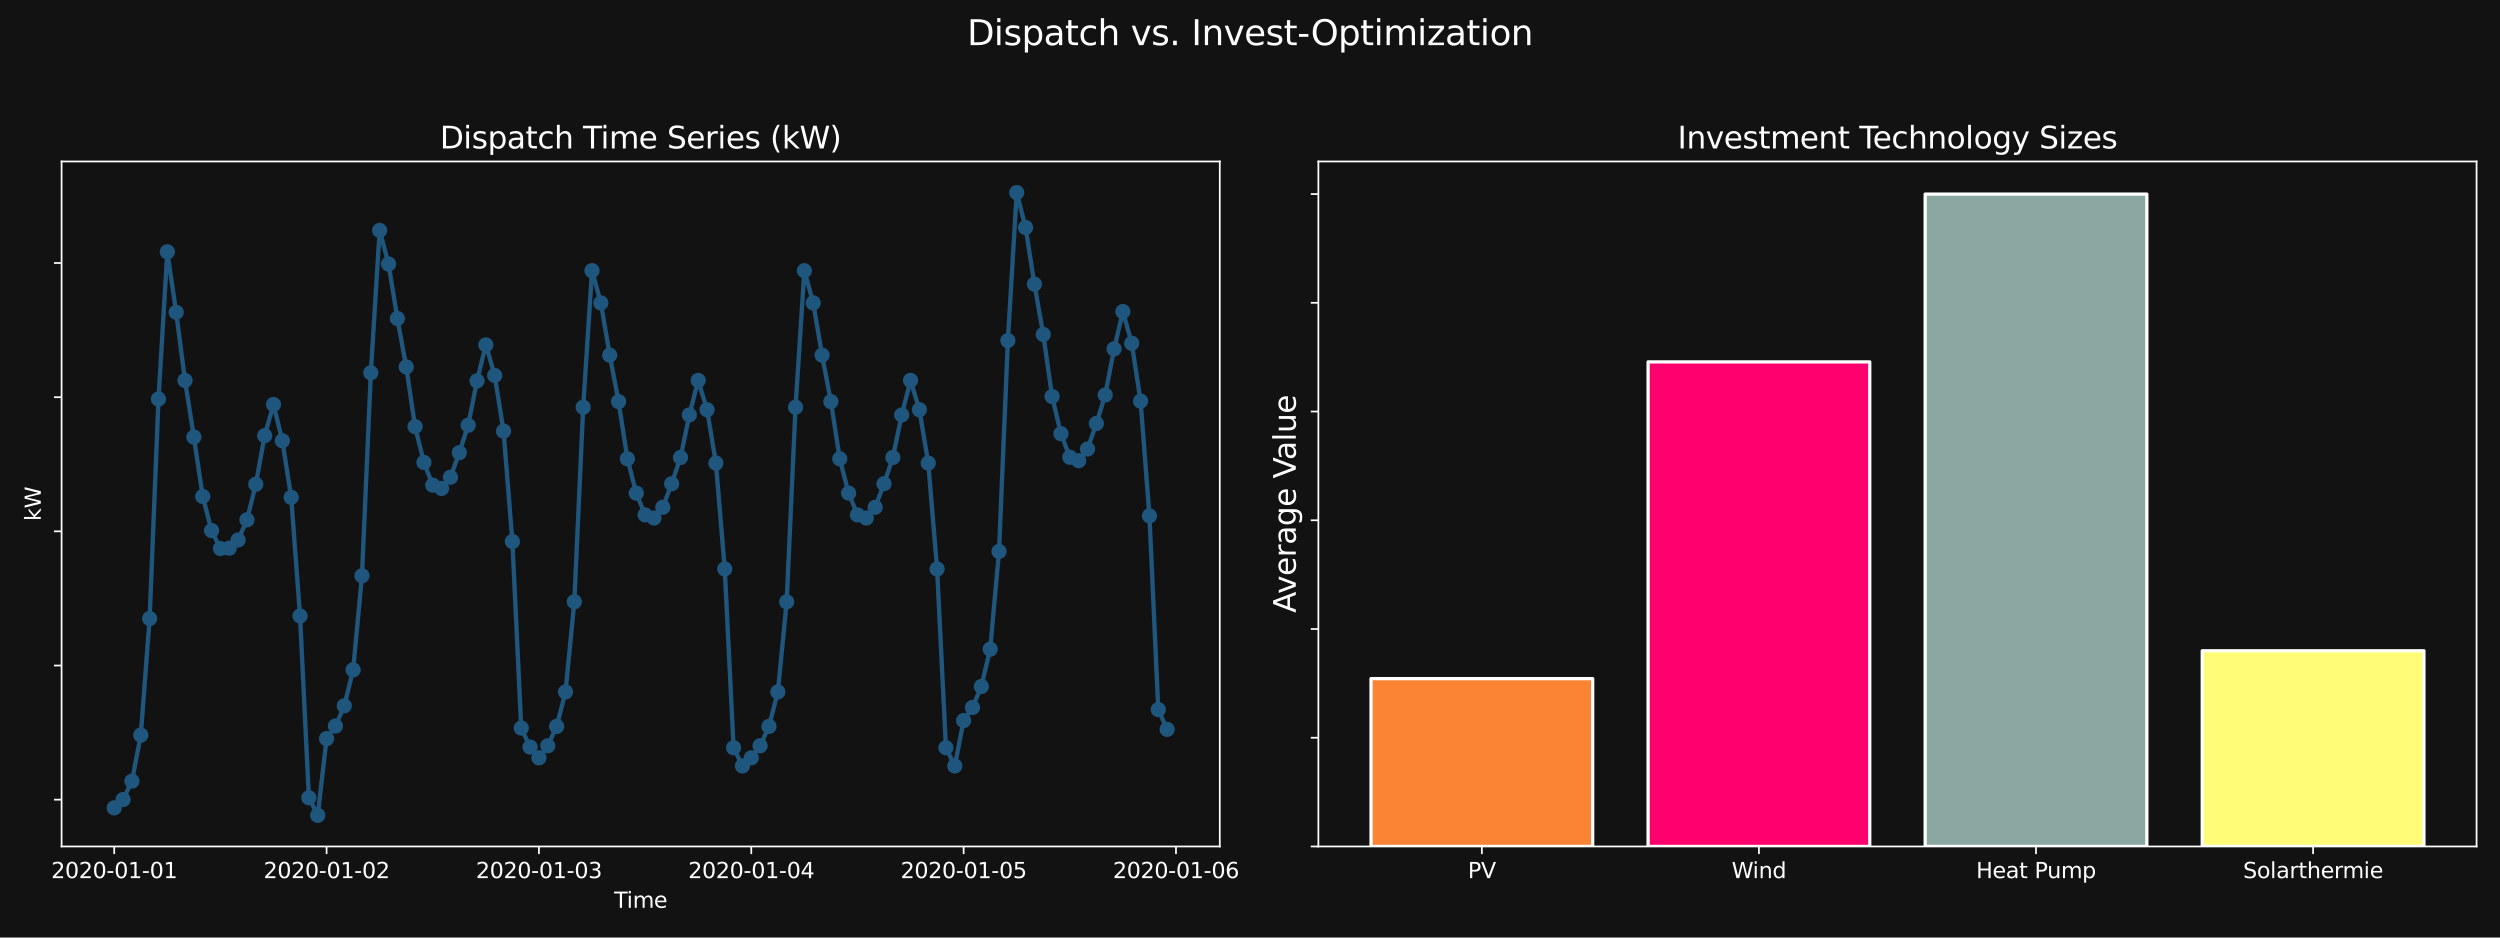 <?xml version="1.0" encoding="utf-8" standalone="no"?>
<!DOCTYPE svg PUBLIC "-//W3C//DTD SVG 1.1//EN"
  "http://www.w3.org/Graphics/SVG/1.1/DTD/svg11.dtd">
<svg xmlns:xlink="http://www.w3.org/1999/xlink" width="1152pt" height="432pt" viewBox="0 0 1152 432" xmlns="http://www.w3.org/2000/svg" version="1.1">
 <defs>
  <style type="text/css">*{stroke-linejoin: round; stroke-linecap: butt}</style>
 </defs>
 <g id="figure_1">
  <g id="patch_1">
   <path d="M 0 432 
L 1152 432 
L 1152 0 
L 0 0 
z
" style="fill: #121212"/>
  </g>
  <g id="axes_1">
   <g id="patch_2">
    <path d="M 28.38 390.04 
L 562.073 390.04 
L 562.073 74.4 
L 28.38 74.4 
z
" style="fill: #121212"/>
   </g>
   <g id="matplotlib.axis_1">
    <g id="xtick_1">
     <g id="line2d_1">
      <defs>
       <path id="m981cdabe16" d="M 0 0 
L 0 3.5 
" style="stroke: #ffffff; stroke-width: 0.8"/>
      </defs>
      <g>
       <use xlink:href="#m981cdabe16" x="52.639" y="390.04" style="fill: #ffffff; stroke: #ffffff; stroke-width: 0.8"/>
      </g>
     </g>
     <g id="text_1">
      <!-- 2020-01-01 -->
      <g style="fill: #ffffff" transform="translate(23.581 404.638) scale(0.1 -0.1)">
       <defs>
        <path id="DejaVuSans-32" d="M 1228 531 
L 3431 531 
L 3431 0 
L 469 0 
L 469 531 
Q 828 903 1448 1529 
Q 2069 2156 2228 2338 
Q 2531 2678 2651 2914 
Q 2772 3150 2772 3378 
Q 2772 3750 2511 3984 
Q 2250 4219 1831 4219 
Q 1534 4219 1204 4116 
Q 875 4013 500 3803 
L 500 4441 
Q 881 4594 1212 4672 
Q 1544 4750 1819 4750 
Q 2544 4750 2975 4387 
Q 3406 4025 3406 3419 
Q 3406 3131 3298 2873 
Q 3191 2616 2906 2266 
Q 2828 2175 2409 1742 
Q 1991 1309 1228 531 
z
" transform="scale(0.016)"/>
        <path id="DejaVuSans-30" d="M 2034 4250 
Q 1547 4250 1301 3770 
Q 1056 3291 1056 2328 
Q 1056 1369 1301 889 
Q 1547 409 2034 409 
Q 2525 409 2770 889 
Q 3016 1369 3016 2328 
Q 3016 3291 2770 3770 
Q 2525 4250 2034 4250 
z
M 2034 4750 
Q 2819 4750 3233 4129 
Q 3647 3509 3647 2328 
Q 3647 1150 3233 529 
Q 2819 -91 2034 -91 
Q 1250 -91 836 529 
Q 422 1150 422 2328 
Q 422 3509 836 4129 
Q 1250 4750 2034 4750 
z
" transform="scale(0.016)"/>
        <path id="DejaVuSans-2d" d="M 313 2009 
L 1997 2009 
L 1997 1497 
L 313 1497 
L 313 2009 
z
" transform="scale(0.016)"/>
        <path id="DejaVuSans-31" d="M 794 531 
L 1825 531 
L 1825 4091 
L 703 3866 
L 703 4441 
L 1819 4666 
L 2450 4666 
L 2450 531 
L 3481 531 
L 3481 0 
L 794 0 
L 794 531 
z
" transform="scale(0.016)"/>
       </defs>
       <use xlink:href="#DejaVuSans-32"/>
       <use xlink:href="#DejaVuSans-30" x="63.623"/>
       <use xlink:href="#DejaVuSans-32" x="127.246"/>
       <use xlink:href="#DejaVuSans-30" x="190.869"/>
       <use xlink:href="#DejaVuSans-2d" x="254.492"/>
       <use xlink:href="#DejaVuSans-30" x="290.576"/>
       <use xlink:href="#DejaVuSans-31" x="354.199"/>
       <use xlink:href="#DejaVuSans-2d" x="417.822"/>
       <use xlink:href="#DejaVuSans-30" x="453.906"/>
       <use xlink:href="#DejaVuSans-31" x="517.529"/>
      </g>
     </g>
    </g>
    <g id="xtick_2">
     <g id="line2d_2">
      <g>
       <use xlink:href="#m981cdabe16" x="150.489" y="390.04" style="fill: #ffffff; stroke: #ffffff; stroke-width: 0.8"/>
      </g>
     </g>
     <g id="text_2">
      <!-- 2020-01-02 -->
      <g style="fill: #ffffff" transform="translate(121.431 404.638) scale(0.1 -0.1)">
       <use xlink:href="#DejaVuSans-32"/>
       <use xlink:href="#DejaVuSans-30" x="63.623"/>
       <use xlink:href="#DejaVuSans-32" x="127.246"/>
       <use xlink:href="#DejaVuSans-30" x="190.869"/>
       <use xlink:href="#DejaVuSans-2d" x="254.492"/>
       <use xlink:href="#DejaVuSans-30" x="290.576"/>
       <use xlink:href="#DejaVuSans-31" x="354.199"/>
       <use xlink:href="#DejaVuSans-2d" x="417.822"/>
       <use xlink:href="#DejaVuSans-30" x="453.906"/>
       <use xlink:href="#DejaVuSans-32" x="517.529"/>
      </g>
     </g>
    </g>
    <g id="xtick_3">
     <g id="line2d_3">
      <g>
       <use xlink:href="#m981cdabe16" x="248.34" y="390.04" style="fill: #ffffff; stroke: #ffffff; stroke-width: 0.8"/>
      </g>
     </g>
     <g id="text_3">
      <!-- 2020-01-03 -->
      <g style="fill: #ffffff" transform="translate(219.282 404.638) scale(0.1 -0.1)">
       <defs>
        <path id="DejaVuSans-33" d="M 2597 2516 
Q 3050 2419 3304 2112 
Q 3559 1806 3559 1356 
Q 3559 666 3084 287 
Q 2609 -91 1734 -91 
Q 1441 -91 1130 -33 
Q 819 25 488 141 
L 488 750 
Q 750 597 1062 519 
Q 1375 441 1716 441 
Q 2309 441 2620 675 
Q 2931 909 2931 1356 
Q 2931 1769 2642 2001 
Q 2353 2234 1838 2234 
L 1294 2234 
L 1294 2753 
L 1863 2753 
Q 2328 2753 2575 2939 
Q 2822 3125 2822 3475 
Q 2822 3834 2567 4026 
Q 2313 4219 1838 4219 
Q 1578 4219 1281 4162 
Q 984 4106 628 3988 
L 628 4550 
Q 988 4650 1302 4700 
Q 1616 4750 1894 4750 
Q 2613 4750 3031 4423 
Q 3450 4097 3450 3541 
Q 3450 3153 3228 2886 
Q 3006 2619 2597 2516 
z
" transform="scale(0.016)"/>
       </defs>
       <use xlink:href="#DejaVuSans-32"/>
       <use xlink:href="#DejaVuSans-30" x="63.623"/>
       <use xlink:href="#DejaVuSans-32" x="127.246"/>
       <use xlink:href="#DejaVuSans-30" x="190.869"/>
       <use xlink:href="#DejaVuSans-2d" x="254.492"/>
       <use xlink:href="#DejaVuSans-30" x="290.576"/>
       <use xlink:href="#DejaVuSans-31" x="354.199"/>
       <use xlink:href="#DejaVuSans-2d" x="417.822"/>
       <use xlink:href="#DejaVuSans-30" x="453.906"/>
       <use xlink:href="#DejaVuSans-33" x="517.529"/>
      </g>
     </g>
    </g>
    <g id="xtick_4">
     <g id="line2d_4">
      <g>
       <use xlink:href="#m981cdabe16" x="346.19" y="390.04" style="fill: #ffffff; stroke: #ffffff; stroke-width: 0.8"/>
      </g>
     </g>
     <g id="text_4">
      <!-- 2020-01-04 -->
      <g style="fill: #ffffff" transform="translate(317.133 404.638) scale(0.1 -0.1)">
       <defs>
        <path id="DejaVuSans-34" d="M 2419 4116 
L 825 1625 
L 2419 1625 
L 2419 4116 
z
M 2253 4666 
L 3047 4666 
L 3047 1625 
L 3713 1625 
L 3713 1100 
L 3047 1100 
L 3047 0 
L 2419 0 
L 2419 1100 
L 313 1100 
L 313 1709 
L 2253 4666 
z
" transform="scale(0.016)"/>
       </defs>
       <use xlink:href="#DejaVuSans-32"/>
       <use xlink:href="#DejaVuSans-30" x="63.623"/>
       <use xlink:href="#DejaVuSans-32" x="127.246"/>
       <use xlink:href="#DejaVuSans-30" x="190.869"/>
       <use xlink:href="#DejaVuSans-2d" x="254.492"/>
       <use xlink:href="#DejaVuSans-30" x="290.576"/>
       <use xlink:href="#DejaVuSans-31" x="354.199"/>
       <use xlink:href="#DejaVuSans-2d" x="417.822"/>
       <use xlink:href="#DejaVuSans-30" x="453.906"/>
       <use xlink:href="#DejaVuSans-34" x="517.529"/>
      </g>
     </g>
    </g>
    <g id="xtick_5">
     <g id="line2d_5">
      <g>
       <use xlink:href="#m981cdabe16" x="444.041" y="390.04" style="fill: #ffffff; stroke: #ffffff; stroke-width: 0.8"/>
      </g>
     </g>
     <g id="text_5">
      <!-- 2020-01-05 -->
      <g style="fill: #ffffff" transform="translate(414.983 404.638) scale(0.1 -0.1)">
       <defs>
        <path id="DejaVuSans-35" d="M 691 4666 
L 3169 4666 
L 3169 4134 
L 1269 4134 
L 1269 2991 
Q 1406 3038 1543 3061 
Q 1681 3084 1819 3084 
Q 2600 3084 3056 2656 
Q 3513 2228 3513 1497 
Q 3513 744 3044 326 
Q 2575 -91 1722 -91 
Q 1428 -91 1123 -41 
Q 819 9 494 109 
L 494 744 
Q 775 591 1075 516 
Q 1375 441 1709 441 
Q 2250 441 2565 725 
Q 2881 1009 2881 1497 
Q 2881 1984 2565 2268 
Q 2250 2553 1709 2553 
Q 1456 2553 1204 2497 
Q 953 2441 691 2322 
L 691 4666 
z
" transform="scale(0.016)"/>
       </defs>
       <use xlink:href="#DejaVuSans-32"/>
       <use xlink:href="#DejaVuSans-30" x="63.623"/>
       <use xlink:href="#DejaVuSans-32" x="127.246"/>
       <use xlink:href="#DejaVuSans-30" x="190.869"/>
       <use xlink:href="#DejaVuSans-2d" x="254.492"/>
       <use xlink:href="#DejaVuSans-30" x="290.576"/>
       <use xlink:href="#DejaVuSans-31" x="354.199"/>
       <use xlink:href="#DejaVuSans-2d" x="417.822"/>
       <use xlink:href="#DejaVuSans-30" x="453.906"/>
       <use xlink:href="#DejaVuSans-35" x="517.529"/>
      </g>
     </g>
    </g>
    <g id="xtick_6">
     <g id="line2d_6">
      <g>
       <use xlink:href="#m981cdabe16" x="541.891" y="390.04" style="fill: #ffffff; stroke: #ffffff; stroke-width: 0.8"/>
      </g>
     </g>
     <g id="text_6">
      <!-- 2020-01-06 -->
      <g style="fill: #ffffff" transform="translate(512.834 404.638) scale(0.1 -0.1)">
       <defs>
        <path id="DejaVuSans-36" d="M 2113 2584 
Q 1688 2584 1439 2293 
Q 1191 2003 1191 1497 
Q 1191 994 1439 701 
Q 1688 409 2113 409 
Q 2538 409 2786 701 
Q 3034 994 3034 1497 
Q 3034 2003 2786 2293 
Q 2538 2584 2113 2584 
z
M 3366 4563 
L 3366 3988 
Q 3128 4100 2886 4159 
Q 2644 4219 2406 4219 
Q 1781 4219 1451 3797 
Q 1122 3375 1075 2522 
Q 1259 2794 1537 2939 
Q 1816 3084 2150 3084 
Q 2853 3084 3261 2657 
Q 3669 2231 3669 1497 
Q 3669 778 3244 343 
Q 2819 -91 2113 -91 
Q 1303 -91 875 529 
Q 447 1150 447 2328 
Q 447 3434 972 4092 
Q 1497 4750 2381 4750 
Q 2619 4750 2861 4703 
Q 3103 4656 3366 4563 
z
" transform="scale(0.016)"/>
       </defs>
       <use xlink:href="#DejaVuSans-32"/>
       <use xlink:href="#DejaVuSans-30" x="63.623"/>
       <use xlink:href="#DejaVuSans-32" x="127.246"/>
       <use xlink:href="#DejaVuSans-30" x="190.869"/>
       <use xlink:href="#DejaVuSans-2d" x="254.492"/>
       <use xlink:href="#DejaVuSans-30" x="290.576"/>
       <use xlink:href="#DejaVuSans-31" x="354.199"/>
       <use xlink:href="#DejaVuSans-2d" x="417.822"/>
       <use xlink:href="#DejaVuSans-30" x="453.906"/>
       <use xlink:href="#DejaVuSans-36" x="517.529"/>
      </g>
     </g>
    </g>
    <g id="text_7">
     <!-- Time -->
     <g style="fill: #ffffff" transform="translate(282.993 418.317) scale(0.1 -0.1)">
      <defs>
       <path id="DejaVuSans-54" d="M -19 4666 
L 3928 4666 
L 3928 4134 
L 2272 4134 
L 2272 0 
L 1638 0 
L 1638 4134 
L -19 4134 
L -19 4666 
z
" transform="scale(0.016)"/>
       <path id="DejaVuSans-69" d="M 603 3500 
L 1178 3500 
L 1178 0 
L 603 0 
L 603 3500 
z
M 603 4863 
L 1178 4863 
L 1178 4134 
L 603 4134 
L 603 4863 
z
" transform="scale(0.016)"/>
       <path id="DejaVuSans-6d" d="M 3328 2828 
Q 3544 3216 3844 3400 
Q 4144 3584 4550 3584 
Q 5097 3584 5394 3201 
Q 5691 2819 5691 2113 
L 5691 0 
L 5113 0 
L 5113 2094 
Q 5113 2597 4934 2840 
Q 4756 3084 4391 3084 
Q 3944 3084 3684 2787 
Q 3425 2491 3425 1978 
L 3425 0 
L 2847 0 
L 2847 2094 
Q 2847 2600 2669 2842 
Q 2491 3084 2119 3084 
Q 1678 3084 1418 2786 
Q 1159 2488 1159 1978 
L 1159 0 
L 581 0 
L 581 3500 
L 1159 3500 
L 1159 2956 
Q 1356 3278 1631 3431 
Q 1906 3584 2284 3584 
Q 2666 3584 2933 3390 
Q 3200 3197 3328 2828 
z
" transform="scale(0.016)"/>
       <path id="DejaVuSans-65" d="M 3597 1894 
L 3597 1613 
L 953 1613 
Q 991 1019 1311 708 
Q 1631 397 2203 397 
Q 2534 397 2845 478 
Q 3156 559 3463 722 
L 3463 178 
Q 3153 47 2828 -22 
Q 2503 -91 2169 -91 
Q 1331 -91 842 396 
Q 353 884 353 1716 
Q 353 2575 817 3079 
Q 1281 3584 2069 3584 
Q 2775 3584 3186 3129 
Q 3597 2675 3597 1894 
z
M 3022 2063 
Q 3016 2534 2758 2815 
Q 2500 3097 2075 3097 
Q 1594 3097 1305 2825 
Q 1016 2553 972 2059 
L 3022 2063 
z
" transform="scale(0.016)"/>
      </defs>
      <use xlink:href="#DejaVuSans-54"/>
      <use xlink:href="#DejaVuSans-69" x="57.959"/>
      <use xlink:href="#DejaVuSans-6d" x="85.742"/>
      <use xlink:href="#DejaVuSans-65" x="183.154"/>
     </g>
    </g>
   </g>
   <g id="matplotlib.axis_2">
    <g id="ytick_1">
     <g id="line2d_7">
      <defs>
       <path id="m12a6d3439c" d="M 0 0 
L -3.5 0 
" style="stroke: #ffffff; stroke-width: 0.8"/>
      </defs>
      <g>
       <use xlink:href="#m12a6d3439c" x="28.38" y="368.488" style="fill: #ffffff; stroke: #ffffff; stroke-width: 0.8"/>
      </g>
     </g>
    </g>
    <g id="ytick_2">
     <g id="line2d_8">
      <g>
       <use xlink:href="#m12a6d3439c" x="28.38" y="306.665" style="fill: #ffffff; stroke: #ffffff; stroke-width: 0.8"/>
      </g>
     </g>
    </g>
    <g id="ytick_3">
     <g id="line2d_9">
      <g>
       <use xlink:href="#m12a6d3439c" x="28.38" y="244.841" style="fill: #ffffff; stroke: #ffffff; stroke-width: 0.8"/>
      </g>
     </g>
    </g>
    <g id="ytick_4">
     <g id="line2d_10">
      <g>
       <use xlink:href="#m12a6d3439c" x="28.38" y="183.017" style="fill: #ffffff; stroke: #ffffff; stroke-width: 0.8"/>
      </g>
     </g>
    </g>
    <g id="ytick_5">
     <g id="line2d_11">
      <g>
       <use xlink:href="#m12a6d3439c" x="28.38" y="121.193" style="fill: #ffffff; stroke: #ffffff; stroke-width: 0.8"/>
      </g>
     </g>
    </g>
    <g id="text_8">
     <!-- kW -->
     <g style="fill: #ffffff" transform="translate(18.8 240.059) rotate(-90) scale(0.1 -0.1)">
      <defs>
       <path id="DejaVuSans-6b" d="M 581 4863 
L 1159 4863 
L 1159 1991 
L 2875 3500 
L 3609 3500 
L 1753 1863 
L 3688 0 
L 2938 0 
L 1159 1709 
L 1159 0 
L 581 0 
L 581 4863 
z
" transform="scale(0.016)"/>
       <path id="DejaVuSans-57" d="M 213 4666 
L 850 4666 
L 1831 722 
L 2809 4666 
L 3519 4666 
L 4500 722 
L 5478 4666 
L 6119 4666 
L 4947 0 
L 4153 0 
L 3169 4050 
L 2175 0 
L 1381 0 
L 213 4666 
z
" transform="scale(0.016)"/>
      </defs>
      <use xlink:href="#DejaVuSans-6b"/>
      <use xlink:href="#DejaVuSans-57" x="57.91"/>
     </g>
    </g>
   </g>
   <g id="line2d_12">
    <path d="M 52.639 372.266 
L 56.716 368.433 
L 60.793 359.925 
L 64.87 338.751 
L 68.947 285.009 
L 73.024 183.862 
L 77.101 116.047 
L 81.179 143.934 
L 85.256 175.313 
L 89.333 201.408 
L 93.41 228.763 
L 97.487 244.474 
L 101.564 252.766 
L 105.641 252.589 
L 109.718 248.824 
L 113.795 239.564 
L 117.872 223.16 
L 121.95 200.739 
L 126.027 186.385 
L 130.104 203.11 
L 134.181 229.166 
L 138.258 283.829 
L 142.335 367.595 
L 146.412 375.693 
L 150.489 340.346 
L 154.566 334.549 
L 158.644 325.24 
L 162.721 308.671 
L 166.798 265.325 
L 170.875 171.792 
L 174.952 106.163 
L 179.029 121.653 
L 183.106 146.774 
L 187.183 169.097 
L 191.26 196.592 
L 195.337 213.088 
L 199.415 223.56 
L 203.492 225.075 
L 207.569 219.903 
L 211.646 208.576 
L 215.723 195.95 
L 219.8 175.509 
L 223.877 158.913 
L 227.954 173.006 
L 232.031 198.654 
L 236.108 249.544 
L 240.186 335.482 
L 244.263 344.245 
L 248.34 349.207 
L 252.417 343.65 
L 256.494 334.727 
L 260.571 318.845 
L 264.648 277.297 
L 268.725 187.644 
L 272.802 124.737 
L 276.88 139.585 
L 280.957 163.664 
L 285.034 185.061 
L 289.111 211.415 
L 293.188 227.227 
L 297.265 237.265 
L 301.342 238.717 
L 305.419 233.759 
L 309.496 222.902 
L 313.573 210.8 
L 317.651 191.207 
L 321.728 175.3 
L 325.805 188.808 
L 329.882 213.392 
L 333.959 262.171 
L 338.036 344.544 
L 342.113 352.944 
L 346.19 349.207 
L 350.267 343.65 
L 354.345 334.727 
L 358.422 318.845 
L 362.499 277.297 
L 366.576 187.644 
L 370.653 124.737 
L 374.73 139.585 
L 378.807 163.664 
L 382.884 185.061 
L 386.961 211.415 
L 391.038 227.227 
L 395.116 237.265 
L 399.193 238.717 
L 403.27 233.759 
L 407.347 222.902 
L 411.424 210.8 
L 415.501 191.207 
L 419.578 175.3 
L 423.655 188.808 
L 427.732 213.392 
L 431.81 262.171 
L 435.887 344.544 
L 439.964 352.944 
L 444.041 332.038 
L 448.118 326.015 
L 452.195 316.345 
L 456.272 299.131 
L 460.349 254.099 
L 464.426 156.928 
L 468.503 88.747 
L 472.581 104.84 
L 476.658 130.938 
L 480.735 154.128 
L 484.812 182.693 
L 488.889 199.831 
L 492.966 210.71 
L 497.043 212.284 
L 501.12 206.911 
L 505.197 195.143 
L 509.275 182.026 
L 513.352 160.79 
L 517.429 143.549 
L 521.506 158.19 
L 525.583 184.836 
L 529.66 237.705 
L 533.737 326.985 
L 537.814 336.089 
" clip-path="url(#pda76c2763e)" style="fill: none; stroke: #1f567d; stroke-width: 2; stroke-linecap: square"/>
    <defs>
     <path id="m11efd24e99" d="M 0 3 
C 0.796 3 1.559 2.684 2.121 2.121 
C 2.684 1.559 3 0.796 3 0 
C 3 -0.796 2.684 -1.559 2.121 -2.121 
C 1.559 -2.684 0.796 -3 0 -3 
C -0.796 -3 -1.559 -2.684 -2.121 -2.121 
C -2.684 -1.559 -3 -0.796 -3 0 
C -3 0.796 -2.684 1.559 -2.121 2.121 
C -1.559 2.684 -0.796 3 0 3 
z
" style="stroke: #1f567d"/>
    </defs>
    <g clip-path="url(#pda76c2763e)">
     <use xlink:href="#m11efd24e99" x="52.639" y="372.266" style="fill: #1f567d; stroke: #1f567d"/>
     <use xlink:href="#m11efd24e99" x="56.716" y="368.433" style="fill: #1f567d; stroke: #1f567d"/>
     <use xlink:href="#m11efd24e99" x="60.793" y="359.925" style="fill: #1f567d; stroke: #1f567d"/>
     <use xlink:href="#m11efd24e99" x="64.87" y="338.751" style="fill: #1f567d; stroke: #1f567d"/>
     <use xlink:href="#m11efd24e99" x="68.947" y="285.009" style="fill: #1f567d; stroke: #1f567d"/>
     <use xlink:href="#m11efd24e99" x="73.024" y="183.862" style="fill: #1f567d; stroke: #1f567d"/>
     <use xlink:href="#m11efd24e99" x="77.101" y="116.047" style="fill: #1f567d; stroke: #1f567d"/>
     <use xlink:href="#m11efd24e99" x="81.179" y="143.934" style="fill: #1f567d; stroke: #1f567d"/>
     <use xlink:href="#m11efd24e99" x="85.256" y="175.313" style="fill: #1f567d; stroke: #1f567d"/>
     <use xlink:href="#m11efd24e99" x="89.333" y="201.408" style="fill: #1f567d; stroke: #1f567d"/>
     <use xlink:href="#m11efd24e99" x="93.41" y="228.763" style="fill: #1f567d; stroke: #1f567d"/>
     <use xlink:href="#m11efd24e99" x="97.487" y="244.474" style="fill: #1f567d; stroke: #1f567d"/>
     <use xlink:href="#m11efd24e99" x="101.564" y="252.766" style="fill: #1f567d; stroke: #1f567d"/>
     <use xlink:href="#m11efd24e99" x="105.641" y="252.589" style="fill: #1f567d; stroke: #1f567d"/>
     <use xlink:href="#m11efd24e99" x="109.718" y="248.824" style="fill: #1f567d; stroke: #1f567d"/>
     <use xlink:href="#m11efd24e99" x="113.795" y="239.564" style="fill: #1f567d; stroke: #1f567d"/>
     <use xlink:href="#m11efd24e99" x="117.872" y="223.16" style="fill: #1f567d; stroke: #1f567d"/>
     <use xlink:href="#m11efd24e99" x="121.95" y="200.739" style="fill: #1f567d; stroke: #1f567d"/>
     <use xlink:href="#m11efd24e99" x="126.027" y="186.385" style="fill: #1f567d; stroke: #1f567d"/>
     <use xlink:href="#m11efd24e99" x="130.104" y="203.11" style="fill: #1f567d; stroke: #1f567d"/>
     <use xlink:href="#m11efd24e99" x="134.181" y="229.166" style="fill: #1f567d; stroke: #1f567d"/>
     <use xlink:href="#m11efd24e99" x="138.258" y="283.829" style="fill: #1f567d; stroke: #1f567d"/>
     <use xlink:href="#m11efd24e99" x="142.335" y="367.595" style="fill: #1f567d; stroke: #1f567d"/>
     <use xlink:href="#m11efd24e99" x="146.412" y="375.693" style="fill: #1f567d; stroke: #1f567d"/>
     <use xlink:href="#m11efd24e99" x="150.489" y="340.346" style="fill: #1f567d; stroke: #1f567d"/>
     <use xlink:href="#m11efd24e99" x="154.566" y="334.549" style="fill: #1f567d; stroke: #1f567d"/>
     <use xlink:href="#m11efd24e99" x="158.644" y="325.24" style="fill: #1f567d; stroke: #1f567d"/>
     <use xlink:href="#m11efd24e99" x="162.721" y="308.671" style="fill: #1f567d; stroke: #1f567d"/>
     <use xlink:href="#m11efd24e99" x="166.798" y="265.325" style="fill: #1f567d; stroke: #1f567d"/>
     <use xlink:href="#m11efd24e99" x="170.875" y="171.792" style="fill: #1f567d; stroke: #1f567d"/>
     <use xlink:href="#m11efd24e99" x="174.952" y="106.163" style="fill: #1f567d; stroke: #1f567d"/>
     <use xlink:href="#m11efd24e99" x="179.029" y="121.653" style="fill: #1f567d; stroke: #1f567d"/>
     <use xlink:href="#m11efd24e99" x="183.106" y="146.774" style="fill: #1f567d; stroke: #1f567d"/>
     <use xlink:href="#m11efd24e99" x="187.183" y="169.097" style="fill: #1f567d; stroke: #1f567d"/>
     <use xlink:href="#m11efd24e99" x="191.26" y="196.592" style="fill: #1f567d; stroke: #1f567d"/>
     <use xlink:href="#m11efd24e99" x="195.337" y="213.088" style="fill: #1f567d; stroke: #1f567d"/>
     <use xlink:href="#m11efd24e99" x="199.415" y="223.56" style="fill: #1f567d; stroke: #1f567d"/>
     <use xlink:href="#m11efd24e99" x="203.492" y="225.075" style="fill: #1f567d; stroke: #1f567d"/>
     <use xlink:href="#m11efd24e99" x="207.569" y="219.903" style="fill: #1f567d; stroke: #1f567d"/>
     <use xlink:href="#m11efd24e99" x="211.646" y="208.576" style="fill: #1f567d; stroke: #1f567d"/>
     <use xlink:href="#m11efd24e99" x="215.723" y="195.95" style="fill: #1f567d; stroke: #1f567d"/>
     <use xlink:href="#m11efd24e99" x="219.8" y="175.509" style="fill: #1f567d; stroke: #1f567d"/>
     <use xlink:href="#m11efd24e99" x="223.877" y="158.913" style="fill: #1f567d; stroke: #1f567d"/>
     <use xlink:href="#m11efd24e99" x="227.954" y="173.006" style="fill: #1f567d; stroke: #1f567d"/>
     <use xlink:href="#m11efd24e99" x="232.031" y="198.654" style="fill: #1f567d; stroke: #1f567d"/>
     <use xlink:href="#m11efd24e99" x="236.108" y="249.544" style="fill: #1f567d; stroke: #1f567d"/>
     <use xlink:href="#m11efd24e99" x="240.186" y="335.482" style="fill: #1f567d; stroke: #1f567d"/>
     <use xlink:href="#m11efd24e99" x="244.263" y="344.245" style="fill: #1f567d; stroke: #1f567d"/>
     <use xlink:href="#m11efd24e99" x="248.34" y="349.207" style="fill: #1f567d; stroke: #1f567d"/>
     <use xlink:href="#m11efd24e99" x="252.417" y="343.65" style="fill: #1f567d; stroke: #1f567d"/>
     <use xlink:href="#m11efd24e99" x="256.494" y="334.727" style="fill: #1f567d; stroke: #1f567d"/>
     <use xlink:href="#m11efd24e99" x="260.571" y="318.845" style="fill: #1f567d; stroke: #1f567d"/>
     <use xlink:href="#m11efd24e99" x="264.648" y="277.297" style="fill: #1f567d; stroke: #1f567d"/>
     <use xlink:href="#m11efd24e99" x="268.725" y="187.644" style="fill: #1f567d; stroke: #1f567d"/>
     <use xlink:href="#m11efd24e99" x="272.802" y="124.737" style="fill: #1f567d; stroke: #1f567d"/>
     <use xlink:href="#m11efd24e99" x="276.88" y="139.585" style="fill: #1f567d; stroke: #1f567d"/>
     <use xlink:href="#m11efd24e99" x="280.957" y="163.664" style="fill: #1f567d; stroke: #1f567d"/>
     <use xlink:href="#m11efd24e99" x="285.034" y="185.061" style="fill: #1f567d; stroke: #1f567d"/>
     <use xlink:href="#m11efd24e99" x="289.111" y="211.415" style="fill: #1f567d; stroke: #1f567d"/>
     <use xlink:href="#m11efd24e99" x="293.188" y="227.227" style="fill: #1f567d; stroke: #1f567d"/>
     <use xlink:href="#m11efd24e99" x="297.265" y="237.265" style="fill: #1f567d; stroke: #1f567d"/>
     <use xlink:href="#m11efd24e99" x="301.342" y="238.717" style="fill: #1f567d; stroke: #1f567d"/>
     <use xlink:href="#m11efd24e99" x="305.419" y="233.759" style="fill: #1f567d; stroke: #1f567d"/>
     <use xlink:href="#m11efd24e99" x="309.496" y="222.902" style="fill: #1f567d; stroke: #1f567d"/>
     <use xlink:href="#m11efd24e99" x="313.573" y="210.8" style="fill: #1f567d; stroke: #1f567d"/>
     <use xlink:href="#m11efd24e99" x="317.651" y="191.207" style="fill: #1f567d; stroke: #1f567d"/>
     <use xlink:href="#m11efd24e99" x="321.728" y="175.3" style="fill: #1f567d; stroke: #1f567d"/>
     <use xlink:href="#m11efd24e99" x="325.805" y="188.808" style="fill: #1f567d; stroke: #1f567d"/>
     <use xlink:href="#m11efd24e99" x="329.882" y="213.392" style="fill: #1f567d; stroke: #1f567d"/>
     <use xlink:href="#m11efd24e99" x="333.959" y="262.171" style="fill: #1f567d; stroke: #1f567d"/>
     <use xlink:href="#m11efd24e99" x="338.036" y="344.544" style="fill: #1f567d; stroke: #1f567d"/>
     <use xlink:href="#m11efd24e99" x="342.113" y="352.944" style="fill: #1f567d; stroke: #1f567d"/>
     <use xlink:href="#m11efd24e99" x="346.19" y="349.207" style="fill: #1f567d; stroke: #1f567d"/>
     <use xlink:href="#m11efd24e99" x="350.267" y="343.65" style="fill: #1f567d; stroke: #1f567d"/>
     <use xlink:href="#m11efd24e99" x="354.345" y="334.727" style="fill: #1f567d; stroke: #1f567d"/>
     <use xlink:href="#m11efd24e99" x="358.422" y="318.845" style="fill: #1f567d; stroke: #1f567d"/>
     <use xlink:href="#m11efd24e99" x="362.499" y="277.297" style="fill: #1f567d; stroke: #1f567d"/>
     <use xlink:href="#m11efd24e99" x="366.576" y="187.644" style="fill: #1f567d; stroke: #1f567d"/>
     <use xlink:href="#m11efd24e99" x="370.653" y="124.737" style="fill: #1f567d; stroke: #1f567d"/>
     <use xlink:href="#m11efd24e99" x="374.73" y="139.585" style="fill: #1f567d; stroke: #1f567d"/>
     <use xlink:href="#m11efd24e99" x="378.807" y="163.664" style="fill: #1f567d; stroke: #1f567d"/>
     <use xlink:href="#m11efd24e99" x="382.884" y="185.061" style="fill: #1f567d; stroke: #1f567d"/>
     <use xlink:href="#m11efd24e99" x="386.961" y="211.415" style="fill: #1f567d; stroke: #1f567d"/>
     <use xlink:href="#m11efd24e99" x="391.038" y="227.227" style="fill: #1f567d; stroke: #1f567d"/>
     <use xlink:href="#m11efd24e99" x="395.116" y="237.265" style="fill: #1f567d; stroke: #1f567d"/>
     <use xlink:href="#m11efd24e99" x="399.193" y="238.717" style="fill: #1f567d; stroke: #1f567d"/>
     <use xlink:href="#m11efd24e99" x="403.27" y="233.759" style="fill: #1f567d; stroke: #1f567d"/>
     <use xlink:href="#m11efd24e99" x="407.347" y="222.902" style="fill: #1f567d; stroke: #1f567d"/>
     <use xlink:href="#m11efd24e99" x="411.424" y="210.8" style="fill: #1f567d; stroke: #1f567d"/>
     <use xlink:href="#m11efd24e99" x="415.501" y="191.207" style="fill: #1f567d; stroke: #1f567d"/>
     <use xlink:href="#m11efd24e99" x="419.578" y="175.3" style="fill: #1f567d; stroke: #1f567d"/>
     <use xlink:href="#m11efd24e99" x="423.655" y="188.808" style="fill: #1f567d; stroke: #1f567d"/>
     <use xlink:href="#m11efd24e99" x="427.732" y="213.392" style="fill: #1f567d; stroke: #1f567d"/>
     <use xlink:href="#m11efd24e99" x="431.81" y="262.171" style="fill: #1f567d; stroke: #1f567d"/>
     <use xlink:href="#m11efd24e99" x="435.887" y="344.544" style="fill: #1f567d; stroke: #1f567d"/>
     <use xlink:href="#m11efd24e99" x="439.964" y="352.944" style="fill: #1f567d; stroke: #1f567d"/>
     <use xlink:href="#m11efd24e99" x="444.041" y="332.038" style="fill: #1f567d; stroke: #1f567d"/>
     <use xlink:href="#m11efd24e99" x="448.118" y="326.015" style="fill: #1f567d; stroke: #1f567d"/>
     <use xlink:href="#m11efd24e99" x="452.195" y="316.345" style="fill: #1f567d; stroke: #1f567d"/>
     <use xlink:href="#m11efd24e99" x="456.272" y="299.131" style="fill: #1f567d; stroke: #1f567d"/>
     <use xlink:href="#m11efd24e99" x="460.349" y="254.099" style="fill: #1f567d; stroke: #1f567d"/>
     <use xlink:href="#m11efd24e99" x="464.426" y="156.928" style="fill: #1f567d; stroke: #1f567d"/>
     <use xlink:href="#m11efd24e99" x="468.503" y="88.747" style="fill: #1f567d; stroke: #1f567d"/>
     <use xlink:href="#m11efd24e99" x="472.581" y="104.84" style="fill: #1f567d; stroke: #1f567d"/>
     <use xlink:href="#m11efd24e99" x="476.658" y="130.938" style="fill: #1f567d; stroke: #1f567d"/>
     <use xlink:href="#m11efd24e99" x="480.735" y="154.128" style="fill: #1f567d; stroke: #1f567d"/>
     <use xlink:href="#m11efd24e99" x="484.812" y="182.693" style="fill: #1f567d; stroke: #1f567d"/>
     <use xlink:href="#m11efd24e99" x="488.889" y="199.831" style="fill: #1f567d; stroke: #1f567d"/>
     <use xlink:href="#m11efd24e99" x="492.966" y="210.71" style="fill: #1f567d; stroke: #1f567d"/>
     <use xlink:href="#m11efd24e99" x="497.043" y="212.284" style="fill: #1f567d; stroke: #1f567d"/>
     <use xlink:href="#m11efd24e99" x="501.12" y="206.911" style="fill: #1f567d; stroke: #1f567d"/>
     <use xlink:href="#m11efd24e99" x="505.197" y="195.143" style="fill: #1f567d; stroke: #1f567d"/>
     <use xlink:href="#m11efd24e99" x="509.275" y="182.026" style="fill: #1f567d; stroke: #1f567d"/>
     <use xlink:href="#m11efd24e99" x="513.352" y="160.79" style="fill: #1f567d; stroke: #1f567d"/>
     <use xlink:href="#m11efd24e99" x="517.429" y="143.549" style="fill: #1f567d; stroke: #1f567d"/>
     <use xlink:href="#m11efd24e99" x="521.506" y="158.19" style="fill: #1f567d; stroke: #1f567d"/>
     <use xlink:href="#m11efd24e99" x="525.583" y="184.836" style="fill: #1f567d; stroke: #1f567d"/>
     <use xlink:href="#m11efd24e99" x="529.66" y="237.705" style="fill: #1f567d; stroke: #1f567d"/>
     <use xlink:href="#m11efd24e99" x="533.737" y="326.985" style="fill: #1f567d; stroke: #1f567d"/>
     <use xlink:href="#m11efd24e99" x="537.814" y="336.089" style="fill: #1f567d; stroke: #1f567d"/>
    </g>
   </g>
   <g id="patch_3">
    <path d="M 28.38 390.04 
L 28.38 74.4 
" style="fill: none; stroke: #ffffff; stroke-width: 0.8; stroke-linejoin: miter; stroke-linecap: square"/>
   </g>
   <g id="patch_4">
    <path d="M 562.073 390.04 
L 562.073 74.4 
" style="fill: none; stroke: #ffffff; stroke-width: 0.8; stroke-linejoin: miter; stroke-linecap: square"/>
   </g>
   <g id="patch_5">
    <path d="M 28.38 390.04 
L 562.073 390.04 
" style="fill: none; stroke: #ffffff; stroke-width: 0.8; stroke-linejoin: miter; stroke-linecap: square"/>
   </g>
   <g id="patch_6">
    <path d="M 28.38 74.4 
L 562.073 74.4 
" style="fill: none; stroke: #ffffff; stroke-width: 0.8; stroke-linejoin: miter; stroke-linecap: square"/>
   </g>
   <g id="text_9">
    <!-- Dispatch Time Series (kW) -->
    <g style="fill: #ffffff" transform="translate(202.717 68.4) scale(0.14 -0.14)">
     <defs>
      <path id="DejaVuSans-44" d="M 1259 4147 
L 1259 519 
L 2022 519 
Q 2988 519 3436 956 
Q 3884 1394 3884 2338 
Q 3884 3275 3436 3711 
Q 2988 4147 2022 4147 
L 1259 4147 
z
M 628 4666 
L 1925 4666 
Q 3281 4666 3915 4102 
Q 4550 3538 4550 2338 
Q 4550 1131 3912 565 
Q 3275 0 1925 0 
L 628 0 
L 628 4666 
z
" transform="scale(0.016)"/>
      <path id="DejaVuSans-73" d="M 2834 3397 
L 2834 2853 
Q 2591 2978 2328 3040 
Q 2066 3103 1784 3103 
Q 1356 3103 1142 2972 
Q 928 2841 928 2578 
Q 928 2378 1081 2264 
Q 1234 2150 1697 2047 
L 1894 2003 
Q 2506 1872 2764 1633 
Q 3022 1394 3022 966 
Q 3022 478 2636 193 
Q 2250 -91 1575 -91 
Q 1294 -91 989 -36 
Q 684 19 347 128 
L 347 722 
Q 666 556 975 473 
Q 1284 391 1588 391 
Q 1994 391 2212 530 
Q 2431 669 2431 922 
Q 2431 1156 2273 1281 
Q 2116 1406 1581 1522 
L 1381 1569 
Q 847 1681 609 1914 
Q 372 2147 372 2553 
Q 372 3047 722 3315 
Q 1072 3584 1716 3584 
Q 2034 3584 2315 3537 
Q 2597 3491 2834 3397 
z
" transform="scale(0.016)"/>
      <path id="DejaVuSans-70" d="M 1159 525 
L 1159 -1331 
L 581 -1331 
L 581 3500 
L 1159 3500 
L 1159 2969 
Q 1341 3281 1617 3432 
Q 1894 3584 2278 3584 
Q 2916 3584 3314 3078 
Q 3713 2572 3713 1747 
Q 3713 922 3314 415 
Q 2916 -91 2278 -91 
Q 1894 -91 1617 61 
Q 1341 213 1159 525 
z
M 3116 1747 
Q 3116 2381 2855 2742 
Q 2594 3103 2138 3103 
Q 1681 3103 1420 2742 
Q 1159 2381 1159 1747 
Q 1159 1113 1420 752 
Q 1681 391 2138 391 
Q 2594 391 2855 752 
Q 3116 1113 3116 1747 
z
" transform="scale(0.016)"/>
      <path id="DejaVuSans-61" d="M 2194 1759 
Q 1497 1759 1228 1600 
Q 959 1441 959 1056 
Q 959 750 1161 570 
Q 1363 391 1709 391 
Q 2188 391 2477 730 
Q 2766 1069 2766 1631 
L 2766 1759 
L 2194 1759 
z
M 3341 1997 
L 3341 0 
L 2766 0 
L 2766 531 
Q 2569 213 2275 61 
Q 1981 -91 1556 -91 
Q 1019 -91 701 211 
Q 384 513 384 1019 
Q 384 1609 779 1909 
Q 1175 2209 1959 2209 
L 2766 2209 
L 2766 2266 
Q 2766 2663 2505 2880 
Q 2244 3097 1772 3097 
Q 1472 3097 1187 3025 
Q 903 2953 641 2809 
L 641 3341 
Q 956 3463 1253 3523 
Q 1550 3584 1831 3584 
Q 2591 3584 2966 3190 
Q 3341 2797 3341 1997 
z
" transform="scale(0.016)"/>
      <path id="DejaVuSans-74" d="M 1172 4494 
L 1172 3500 
L 2356 3500 
L 2356 3053 
L 1172 3053 
L 1172 1153 
Q 1172 725 1289 603 
Q 1406 481 1766 481 
L 2356 481 
L 2356 0 
L 1766 0 
Q 1100 0 847 248 
Q 594 497 594 1153 
L 594 3053 
L 172 3053 
L 172 3500 
L 594 3500 
L 594 4494 
L 1172 4494 
z
" transform="scale(0.016)"/>
      <path id="DejaVuSans-63" d="M 3122 3366 
L 3122 2828 
Q 2878 2963 2633 3030 
Q 2388 3097 2138 3097 
Q 1578 3097 1268 2742 
Q 959 2388 959 1747 
Q 959 1106 1268 751 
Q 1578 397 2138 397 
Q 2388 397 2633 464 
Q 2878 531 3122 666 
L 3122 134 
Q 2881 22 2623 -34 
Q 2366 -91 2075 -91 
Q 1284 -91 818 406 
Q 353 903 353 1747 
Q 353 2603 823 3093 
Q 1294 3584 2113 3584 
Q 2378 3584 2631 3529 
Q 2884 3475 3122 3366 
z
" transform="scale(0.016)"/>
      <path id="DejaVuSans-68" d="M 3513 2113 
L 3513 0 
L 2938 0 
L 2938 2094 
Q 2938 2591 2744 2837 
Q 2550 3084 2163 3084 
Q 1697 3084 1428 2787 
Q 1159 2491 1159 1978 
L 1159 0 
L 581 0 
L 581 4863 
L 1159 4863 
L 1159 2956 
Q 1366 3272 1645 3428 
Q 1925 3584 2291 3584 
Q 2894 3584 3203 3211 
Q 3513 2838 3513 2113 
z
" transform="scale(0.016)"/>
      <path id="DejaVuSans-20" transform="scale(0.016)"/>
      <path id="DejaVuSans-53" d="M 3425 4513 
L 3425 3897 
Q 3066 4069 2747 4153 
Q 2428 4238 2131 4238 
Q 1616 4238 1336 4038 
Q 1056 3838 1056 3469 
Q 1056 3159 1242 3001 
Q 1428 2844 1947 2747 
L 2328 2669 
Q 3034 2534 3370 2195 
Q 3706 1856 3706 1288 
Q 3706 609 3251 259 
Q 2797 -91 1919 -91 
Q 1588 -91 1214 -16 
Q 841 59 441 206 
L 441 856 
Q 825 641 1194 531 
Q 1563 422 1919 422 
Q 2459 422 2753 634 
Q 3047 847 3047 1241 
Q 3047 1584 2836 1778 
Q 2625 1972 2144 2069 
L 1759 2144 
Q 1053 2284 737 2584 
Q 422 2884 422 3419 
Q 422 4038 858 4394 
Q 1294 4750 2059 4750 
Q 2388 4750 2728 4690 
Q 3069 4631 3425 4513 
z
" transform="scale(0.016)"/>
      <path id="DejaVuSans-72" d="M 2631 2963 
Q 2534 3019 2420 3045 
Q 2306 3072 2169 3072 
Q 1681 3072 1420 2755 
Q 1159 2438 1159 1844 
L 1159 0 
L 581 0 
L 581 3500 
L 1159 3500 
L 1159 2956 
Q 1341 3275 1631 3429 
Q 1922 3584 2338 3584 
Q 2397 3584 2469 3576 
Q 2541 3569 2628 3553 
L 2631 2963 
z
" transform="scale(0.016)"/>
      <path id="DejaVuSans-28" d="M 1984 4856 
Q 1566 4138 1362 3434 
Q 1159 2731 1159 2009 
Q 1159 1288 1364 580 
Q 1569 -128 1984 -844 
L 1484 -844 
Q 1016 -109 783 600 
Q 550 1309 550 2009 
Q 550 2706 781 3412 
Q 1013 4119 1484 4856 
L 1984 4856 
z
" transform="scale(0.016)"/>
      <path id="DejaVuSans-29" d="M 513 4856 
L 1013 4856 
Q 1481 4119 1714 3412 
Q 1947 2706 1947 2009 
Q 1947 1309 1714 600 
Q 1481 -109 1013 -844 
L 513 -844 
Q 928 -128 1133 580 
Q 1338 1288 1338 2009 
Q 1338 2731 1133 3434 
Q 928 4138 513 4856 
z
" transform="scale(0.016)"/>
     </defs>
     <use xlink:href="#DejaVuSans-44"/>
     <use xlink:href="#DejaVuSans-69" x="77.002"/>
     <use xlink:href="#DejaVuSans-73" x="104.785"/>
     <use xlink:href="#DejaVuSans-70" x="156.885"/>
     <use xlink:href="#DejaVuSans-61" x="220.361"/>
     <use xlink:href="#DejaVuSans-74" x="281.641"/>
     <use xlink:href="#DejaVuSans-63" x="320.85"/>
     <use xlink:href="#DejaVuSans-68" x="375.83"/>
     <use xlink:href="#DejaVuSans-20" x="439.209"/>
     <use xlink:href="#DejaVuSans-54" x="470.996"/>
     <use xlink:href="#DejaVuSans-69" x="528.955"/>
     <use xlink:href="#DejaVuSans-6d" x="556.738"/>
     <use xlink:href="#DejaVuSans-65" x="654.15"/>
     <use xlink:href="#DejaVuSans-20" x="715.674"/>
     <use xlink:href="#DejaVuSans-53" x="747.461"/>
     <use xlink:href="#DejaVuSans-65" x="810.938"/>
     <use xlink:href="#DejaVuSans-72" x="872.461"/>
     <use xlink:href="#DejaVuSans-69" x="913.574"/>
     <use xlink:href="#DejaVuSans-65" x="941.357"/>
     <use xlink:href="#DejaVuSans-73" x="1002.881"/>
     <use xlink:href="#DejaVuSans-20" x="1054.98"/>
     <use xlink:href="#DejaVuSans-28" x="1086.768"/>
     <use xlink:href="#DejaVuSans-6b" x="1125.781"/>
     <use xlink:href="#DejaVuSans-57" x="1183.691"/>
     <use xlink:href="#DejaVuSans-29" x="1282.568"/>
    </g>
   </g>
  </g>
  <g id="axes_2">
   <g id="patch_7">
    <path d="M 607.507 390.04 
L 1141.2 390.04 
L 1141.2 74.4 
L 607.507 74.4 
z
" style="fill: #121212"/>
   </g>
   <g id="patch_8">
    <path d="M 631.766 390.04 
L 733.908 390.04 
L 733.908 312.701 
L 631.766 312.701 
z
" clip-path="url(#p553b10522c)" style="fill: #fa8334; stroke: #ffffff; stroke-width: 1.5; stroke-linejoin: miter"/>
   </g>
   <g id="patch_9">
    <path d="M 759.443 390.04 
L 861.586 390.04 
L 861.586 166.757 
L 759.443 166.757 
z
" clip-path="url(#p553b10522c)" style="fill: #ff006e; stroke: #ffffff; stroke-width: 1.5; stroke-linejoin: miter"/>
   </g>
   <g id="patch_10">
    <path d="M 887.121 390.04 
L 989.263 390.04 
L 989.263 89.43 
L 887.121 89.43 
z
" clip-path="url(#p553b10522c)" style="fill: #8aa8a1; stroke: #ffffff; stroke-width: 1.5; stroke-linejoin: miter"/>
   </g>
   <g id="patch_11">
    <path d="M 1014.799 390.04 
L 1116.941 390.04 
L 1116.941 299.857 
L 1014.799 299.857 
z
" clip-path="url(#p553b10522c)" style="fill: #fffd77; stroke: #ffffff; stroke-width: 1.5; stroke-linejoin: miter"/>
   </g>
   <g id="matplotlib.axis_3">
    <g id="xtick_7">
     <g id="line2d_13">
      <g>
       <use xlink:href="#m981cdabe16" x="682.837" y="390.04" style="fill: #ffffff; stroke: #ffffff; stroke-width: 0.8"/>
      </g>
     </g>
     <g id="text_10">
      <!-- PV -->
      <g style="fill: #ffffff" transform="translate(676.402 404.638) scale(0.1 -0.1)">
       <defs>
        <path id="DejaVuSans-50" d="M 1259 4147 
L 1259 2394 
L 2053 2394 
Q 2494 2394 2734 2622 
Q 2975 2850 2975 3272 
Q 2975 3691 2734 3919 
Q 2494 4147 2053 4147 
L 1259 4147 
z
M 628 4666 
L 2053 4666 
Q 2838 4666 3239 4311 
Q 3641 3956 3641 3272 
Q 3641 2581 3239 2228 
Q 2838 1875 2053 1875 
L 1259 1875 
L 1259 0 
L 628 0 
L 628 4666 
z
" transform="scale(0.016)"/>
        <path id="DejaVuSans-56" d="M 1831 0 
L 50 4666 
L 709 4666 
L 2188 738 
L 3669 4666 
L 4325 4666 
L 2547 0 
L 1831 0 
z
" transform="scale(0.016)"/>
       </defs>
       <use xlink:href="#DejaVuSans-50"/>
       <use xlink:href="#DejaVuSans-56" x="60.303"/>
      </g>
     </g>
    </g>
    <g id="xtick_8">
     <g id="line2d_14">
      <g>
       <use xlink:href="#m981cdabe16" x="810.515" y="390.04" style="fill: #ffffff; stroke: #ffffff; stroke-width: 0.8"/>
      </g>
     </g>
     <g id="text_11">
      <!-- Wind -->
      <g style="fill: #ffffff" transform="translate(797.951 404.638) scale(0.1 -0.1)">
       <defs>
        <path id="DejaVuSans-6e" d="M 3513 2113 
L 3513 0 
L 2938 0 
L 2938 2094 
Q 2938 2591 2744 2837 
Q 2550 3084 2163 3084 
Q 1697 3084 1428 2787 
Q 1159 2491 1159 1978 
L 1159 0 
L 581 0 
L 581 3500 
L 1159 3500 
L 1159 2956 
Q 1366 3272 1645 3428 
Q 1925 3584 2291 3584 
Q 2894 3584 3203 3211 
Q 3513 2838 3513 2113 
z
" transform="scale(0.016)"/>
        <path id="DejaVuSans-64" d="M 2906 2969 
L 2906 4863 
L 3481 4863 
L 3481 0 
L 2906 0 
L 2906 525 
Q 2725 213 2448 61 
Q 2172 -91 1784 -91 
Q 1150 -91 751 415 
Q 353 922 353 1747 
Q 353 2572 751 3078 
Q 1150 3584 1784 3584 
Q 2172 3584 2448 3432 
Q 2725 3281 2906 2969 
z
M 947 1747 
Q 947 1113 1208 752 
Q 1469 391 1925 391 
Q 2381 391 2643 752 
Q 2906 1113 2906 1747 
Q 2906 2381 2643 2742 
Q 2381 3103 1925 3103 
Q 1469 3103 1208 2742 
Q 947 2381 947 1747 
z
" transform="scale(0.016)"/>
       </defs>
       <use xlink:href="#DejaVuSans-57"/>
       <use xlink:href="#DejaVuSans-69" x="96.627"/>
       <use xlink:href="#DejaVuSans-6e" x="124.41"/>
       <use xlink:href="#DejaVuSans-64" x="187.789"/>
      </g>
     </g>
    </g>
    <g id="xtick_9">
     <g id="line2d_15">
      <g>
       <use xlink:href="#m981cdabe16" x="938.192" y="390.04" style="fill: #ffffff; stroke: #ffffff; stroke-width: 0.8"/>
      </g>
     </g>
     <g id="text_12">
      <!-- Heat Pump -->
      <g style="fill: #ffffff" transform="translate(910.602 404.638) scale(0.1 -0.1)">
       <defs>
        <path id="DejaVuSans-48" d="M 628 4666 
L 1259 4666 
L 1259 2753 
L 3553 2753 
L 3553 4666 
L 4184 4666 
L 4184 0 
L 3553 0 
L 3553 2222 
L 1259 2222 
L 1259 0 
L 628 0 
L 628 4666 
z
" transform="scale(0.016)"/>
        <path id="DejaVuSans-75" d="M 544 1381 
L 544 3500 
L 1119 3500 
L 1119 1403 
Q 1119 906 1312 657 
Q 1506 409 1894 409 
Q 2359 409 2629 706 
Q 2900 1003 2900 1516 
L 2900 3500 
L 3475 3500 
L 3475 0 
L 2900 0 
L 2900 538 
Q 2691 219 2414 64 
Q 2138 -91 1772 -91 
Q 1169 -91 856 284 
Q 544 659 544 1381 
z
M 1991 3584 
L 1991 3584 
z
" transform="scale(0.016)"/>
       </defs>
       <use xlink:href="#DejaVuSans-48"/>
       <use xlink:href="#DejaVuSans-65" x="75.195"/>
       <use xlink:href="#DejaVuSans-61" x="136.719"/>
       <use xlink:href="#DejaVuSans-74" x="197.998"/>
       <use xlink:href="#DejaVuSans-20" x="237.207"/>
       <use xlink:href="#DejaVuSans-50" x="268.994"/>
       <use xlink:href="#DejaVuSans-75" x="327.547"/>
       <use xlink:href="#DejaVuSans-6d" x="390.926"/>
       <use xlink:href="#DejaVuSans-70" x="488.338"/>
      </g>
     </g>
    </g>
    <g id="xtick_10">
     <g id="line2d_16">
      <g>
       <use xlink:href="#m981cdabe16" x="1065.87" y="390.04" style="fill: #ffffff; stroke: #ffffff; stroke-width: 0.8"/>
      </g>
     </g>
     <g id="text_13">
      <!-- Solarthermie -->
      <g style="fill: #ffffff" transform="translate(1033.619 404.638) scale(0.1 -0.1)">
       <defs>
        <path id="DejaVuSans-6f" d="M 1959 3097 
Q 1497 3097 1228 2736 
Q 959 2375 959 1747 
Q 959 1119 1226 758 
Q 1494 397 1959 397 
Q 2419 397 2687 759 
Q 2956 1122 2956 1747 
Q 2956 2369 2687 2733 
Q 2419 3097 1959 3097 
z
M 1959 3584 
Q 2709 3584 3137 3096 
Q 3566 2609 3566 1747 
Q 3566 888 3137 398 
Q 2709 -91 1959 -91 
Q 1206 -91 779 398 
Q 353 888 353 1747 
Q 353 2609 779 3096 
Q 1206 3584 1959 3584 
z
" transform="scale(0.016)"/>
        <path id="DejaVuSans-6c" d="M 603 4863 
L 1178 4863 
L 1178 0 
L 603 0 
L 603 4863 
z
" transform="scale(0.016)"/>
       </defs>
       <use xlink:href="#DejaVuSans-53"/>
       <use xlink:href="#DejaVuSans-6f" x="63.477"/>
       <use xlink:href="#DejaVuSans-6c" x="124.658"/>
       <use xlink:href="#DejaVuSans-61" x="152.441"/>
       <use xlink:href="#DejaVuSans-72" x="213.721"/>
       <use xlink:href="#DejaVuSans-74" x="254.834"/>
       <use xlink:href="#DejaVuSans-68" x="294.043"/>
       <use xlink:href="#DejaVuSans-65" x="357.422"/>
       <use xlink:href="#DejaVuSans-72" x="418.945"/>
       <use xlink:href="#DejaVuSans-6d" x="458.309"/>
       <use xlink:href="#DejaVuSans-69" x="555.721"/>
       <use xlink:href="#DejaVuSans-65" x="583.504"/>
      </g>
     </g>
    </g>
   </g>
   <g id="matplotlib.axis_4">
    <g id="ytick_6">
     <g id="line2d_17">
      <g>
       <use xlink:href="#m12a6d3439c" x="607.507" y="390.04" style="fill: #ffffff; stroke: #ffffff; stroke-width: 0.8"/>
      </g>
     </g>
    </g>
    <g id="ytick_7">
     <g id="line2d_18">
      <g>
       <use xlink:href="#m12a6d3439c" x="607.507" y="339.938" style="fill: #ffffff; stroke: #ffffff; stroke-width: 0.8"/>
      </g>
     </g>
    </g>
    <g id="ytick_8">
     <g id="line2d_19">
      <g>
       <use xlink:href="#m12a6d3439c" x="607.507" y="289.837" style="fill: #ffffff; stroke: #ffffff; stroke-width: 0.8"/>
      </g>
     </g>
    </g>
    <g id="ytick_9">
     <g id="line2d_20">
      <g>
       <use xlink:href="#m12a6d3439c" x="607.507" y="239.735" style="fill: #ffffff; stroke: #ffffff; stroke-width: 0.8"/>
      </g>
     </g>
    </g>
    <g id="ytick_10">
     <g id="line2d_21">
      <g>
       <use xlink:href="#m12a6d3439c" x="607.507" y="189.634" style="fill: #ffffff; stroke: #ffffff; stroke-width: 0.8"/>
      </g>
     </g>
    </g>
    <g id="ytick_11">
     <g id="line2d_22">
      <g>
       <use xlink:href="#m12a6d3439c" x="607.507" y="139.532" style="fill: #ffffff; stroke: #ffffff; stroke-width: 0.8"/>
      </g>
     </g>
    </g>
    <g id="ytick_12">
     <g id="line2d_23">
      <g>
       <use xlink:href="#m12a6d3439c" x="607.507" y="89.43" style="fill: #ffffff; stroke: #ffffff; stroke-width: 0.8"/>
      </g>
     </g>
    </g>
    <g id="text_14">
     <!-- Average Value -->
     <g style="fill: #ffffff" transform="translate(597.095 282.414) rotate(-90) scale(0.14 -0.14)">
      <defs>
       <path id="DejaVuSans-41" d="M 2188 4044 
L 1331 1722 
L 3047 1722 
L 2188 4044 
z
M 1831 4666 
L 2547 4666 
L 4325 0 
L 3669 0 
L 3244 1197 
L 1141 1197 
L 716 0 
L 50 0 
L 1831 4666 
z
" transform="scale(0.016)"/>
       <path id="DejaVuSans-76" d="M 191 3500 
L 800 3500 
L 1894 563 
L 2988 3500 
L 3597 3500 
L 2284 0 
L 1503 0 
L 191 3500 
z
" transform="scale(0.016)"/>
       <path id="DejaVuSans-67" d="M 2906 1791 
Q 2906 2416 2648 2759 
Q 2391 3103 1925 3103 
Q 1463 3103 1205 2759 
Q 947 2416 947 1791 
Q 947 1169 1205 825 
Q 1463 481 1925 481 
Q 2391 481 2648 825 
Q 2906 1169 2906 1791 
z
M 3481 434 
Q 3481 -459 3084 -895 
Q 2688 -1331 1869 -1331 
Q 1566 -1331 1297 -1286 
Q 1028 -1241 775 -1147 
L 775 -588 
Q 1028 -725 1275 -790 
Q 1522 -856 1778 -856 
Q 2344 -856 2625 -561 
Q 2906 -266 2906 331 
L 2906 616 
Q 2728 306 2450 153 
Q 2172 0 1784 0 
Q 1141 0 747 490 
Q 353 981 353 1791 
Q 353 2603 747 3093 
Q 1141 3584 1784 3584 
Q 2172 3584 2450 3431 
Q 2728 3278 2906 2969 
L 2906 3500 
L 3481 3500 
L 3481 434 
z
" transform="scale(0.016)"/>
      </defs>
      <use xlink:href="#DejaVuSans-41"/>
      <use xlink:href="#DejaVuSans-76" x="62.533"/>
      <use xlink:href="#DejaVuSans-65" x="121.713"/>
      <use xlink:href="#DejaVuSans-72" x="183.236"/>
      <use xlink:href="#DejaVuSans-61" x="224.35"/>
      <use xlink:href="#DejaVuSans-67" x="285.629"/>
      <use xlink:href="#DejaVuSans-65" x="349.105"/>
      <use xlink:href="#DejaVuSans-20" x="410.629"/>
      <use xlink:href="#DejaVuSans-56" x="442.416"/>
      <use xlink:href="#DejaVuSans-61" x="503.074"/>
      <use xlink:href="#DejaVuSans-6c" x="564.354"/>
      <use xlink:href="#DejaVuSans-75" x="592.137"/>
      <use xlink:href="#DejaVuSans-65" x="655.516"/>
     </g>
    </g>
   </g>
   <g id="patch_12">
    <path d="M 607.507 390.04 
L 607.507 74.4 
" style="fill: none; stroke: #ffffff; stroke-width: 0.8; stroke-linejoin: miter; stroke-linecap: square"/>
   </g>
   <g id="patch_13">
    <path d="M 1141.2 390.04 
L 1141.2 74.4 
" style="fill: none; stroke: #ffffff; stroke-width: 0.8; stroke-linejoin: miter; stroke-linecap: square"/>
   </g>
   <g id="patch_14">
    <path d="M 607.507 390.04 
L 1141.2 390.04 
" style="fill: none; stroke: #ffffff; stroke-width: 0.8; stroke-linejoin: miter; stroke-linecap: square"/>
   </g>
   <g id="patch_15">
    <path d="M 607.507 74.4 
L 1141.2 74.4 
" style="fill: none; stroke: #ffffff; stroke-width: 0.8; stroke-linejoin: miter; stroke-linecap: square"/>
   </g>
   <g id="text_15">
    <!-- Investment Technology Sizes -->
    <g style="fill: #ffffff" transform="translate(773.027 68.4) scale(0.14 -0.14)">
     <defs>
      <path id="DejaVuSans-49" d="M 628 4666 
L 1259 4666 
L 1259 0 
L 628 0 
L 628 4666 
z
" transform="scale(0.016)"/>
      <path id="DejaVuSans-79" d="M 2059 -325 
Q 1816 -950 1584 -1140 
Q 1353 -1331 966 -1331 
L 506 -1331 
L 506 -850 
L 844 -850 
Q 1081 -850 1212 -737 
Q 1344 -625 1503 -206 
L 1606 56 
L 191 3500 
L 800 3500 
L 1894 763 
L 2988 3500 
L 3597 3500 
L 2059 -325 
z
" transform="scale(0.016)"/>
      <path id="DejaVuSans-7a" d="M 353 3500 
L 3084 3500 
L 3084 2975 
L 922 459 
L 3084 459 
L 3084 0 
L 275 0 
L 275 525 
L 2438 3041 
L 353 3041 
L 353 3500 
z
" transform="scale(0.016)"/>
     </defs>
     <use xlink:href="#DejaVuSans-49"/>
     <use xlink:href="#DejaVuSans-6e" x="29.492"/>
     <use xlink:href="#DejaVuSans-76" x="92.871"/>
     <use xlink:href="#DejaVuSans-65" x="152.051"/>
     <use xlink:href="#DejaVuSans-73" x="213.574"/>
     <use xlink:href="#DejaVuSans-74" x="265.674"/>
     <use xlink:href="#DejaVuSans-6d" x="304.883"/>
     <use xlink:href="#DejaVuSans-65" x="402.295"/>
     <use xlink:href="#DejaVuSans-6e" x="463.818"/>
     <use xlink:href="#DejaVuSans-74" x="527.197"/>
     <use xlink:href="#DejaVuSans-20" x="566.406"/>
     <use xlink:href="#DejaVuSans-54" x="598.193"/>
     <use xlink:href="#DejaVuSans-65" x="642.277"/>
     <use xlink:href="#DejaVuSans-63" x="703.801"/>
     <use xlink:href="#DejaVuSans-68" x="758.781"/>
     <use xlink:href="#DejaVuSans-6e" x="822.16"/>
     <use xlink:href="#DejaVuSans-6f" x="885.539"/>
     <use xlink:href="#DejaVuSans-6c" x="946.721"/>
     <use xlink:href="#DejaVuSans-6f" x="974.504"/>
     <use xlink:href="#DejaVuSans-67" x="1035.686"/>
     <use xlink:href="#DejaVuSans-79" x="1099.162"/>
     <use xlink:href="#DejaVuSans-20" x="1158.342"/>
     <use xlink:href="#DejaVuSans-53" x="1190.129"/>
     <use xlink:href="#DejaVuSans-69" x="1253.605"/>
     <use xlink:href="#DejaVuSans-7a" x="1281.389"/>
     <use xlink:href="#DejaVuSans-65" x="1333.879"/>
     <use xlink:href="#DejaVuSans-73" x="1395.402"/>
    </g>
   </g>
  </g>
  <g id="text_16">
   <!-- Dispatch vs. Invest-Optimization -->
   <g style="fill: #ffffff" transform="translate(445.661 20.797) scale(0.16 -0.16)">
    <defs>
     <path id="DejaVuSans-2e" d="M 684 794 
L 1344 794 
L 1344 0 
L 684 0 
L 684 794 
z
" transform="scale(0.016)"/>
     <path id="DejaVuSans-4f" d="M 2522 4238 
Q 1834 4238 1429 3725 
Q 1025 3213 1025 2328 
Q 1025 1447 1429 934 
Q 1834 422 2522 422 
Q 3209 422 3611 934 
Q 4013 1447 4013 2328 
Q 4013 3213 3611 3725 
Q 3209 4238 2522 4238 
z
M 2522 4750 
Q 3503 4750 4090 4092 
Q 4678 3434 4678 2328 
Q 4678 1225 4090 567 
Q 3503 -91 2522 -91 
Q 1538 -91 948 565 
Q 359 1222 359 2328 
Q 359 3434 948 4092 
Q 1538 4750 2522 4750 
z
" transform="scale(0.016)"/>
    </defs>
    <use xlink:href="#DejaVuSans-44"/>
    <use xlink:href="#DejaVuSans-69" x="77.002"/>
    <use xlink:href="#DejaVuSans-73" x="104.785"/>
    <use xlink:href="#DejaVuSans-70" x="156.885"/>
    <use xlink:href="#DejaVuSans-61" x="220.361"/>
    <use xlink:href="#DejaVuSans-74" x="281.641"/>
    <use xlink:href="#DejaVuSans-63" x="320.85"/>
    <use xlink:href="#DejaVuSans-68" x="375.83"/>
    <use xlink:href="#DejaVuSans-20" x="439.209"/>
    <use xlink:href="#DejaVuSans-76" x="470.996"/>
    <use xlink:href="#DejaVuSans-73" x="530.176"/>
    <use xlink:href="#DejaVuSans-2e" x="582.275"/>
    <use xlink:href="#DejaVuSans-20" x="614.062"/>
    <use xlink:href="#DejaVuSans-49" x="645.85"/>
    <use xlink:href="#DejaVuSans-6e" x="675.342"/>
    <use xlink:href="#DejaVuSans-76" x="738.721"/>
    <use xlink:href="#DejaVuSans-65" x="797.9"/>
    <use xlink:href="#DejaVuSans-73" x="859.424"/>
    <use xlink:href="#DejaVuSans-74" x="911.523"/>
    <use xlink:href="#DejaVuSans-2d" x="950.732"/>
    <use xlink:href="#DejaVuSans-4f" x="989.566"/>
    <use xlink:href="#DejaVuSans-70" x="1068.277"/>
    <use xlink:href="#DejaVuSans-74" x="1131.754"/>
    <use xlink:href="#DejaVuSans-69" x="1170.963"/>
    <use xlink:href="#DejaVuSans-6d" x="1198.746"/>
    <use xlink:href="#DejaVuSans-69" x="1296.158"/>
    <use xlink:href="#DejaVuSans-7a" x="1323.941"/>
    <use xlink:href="#DejaVuSans-61" x="1376.432"/>
    <use xlink:href="#DejaVuSans-74" x="1437.711"/>
    <use xlink:href="#DejaVuSans-69" x="1476.92"/>
    <use xlink:href="#DejaVuSans-6f" x="1504.703"/>
    <use xlink:href="#DejaVuSans-6e" x="1565.885"/>
   </g>
  </g>
 </g>
 <defs>
  <clipPath id="pda76c2763e">
   <rect x="28.38" y="74.4" width="533.693" height="315.64"/>
  </clipPath>
  <clipPath id="p553b10522c">
   <rect x="607.507" y="74.4" width="533.693" height="315.64"/>
  </clipPath>
 </defs>
</svg>
